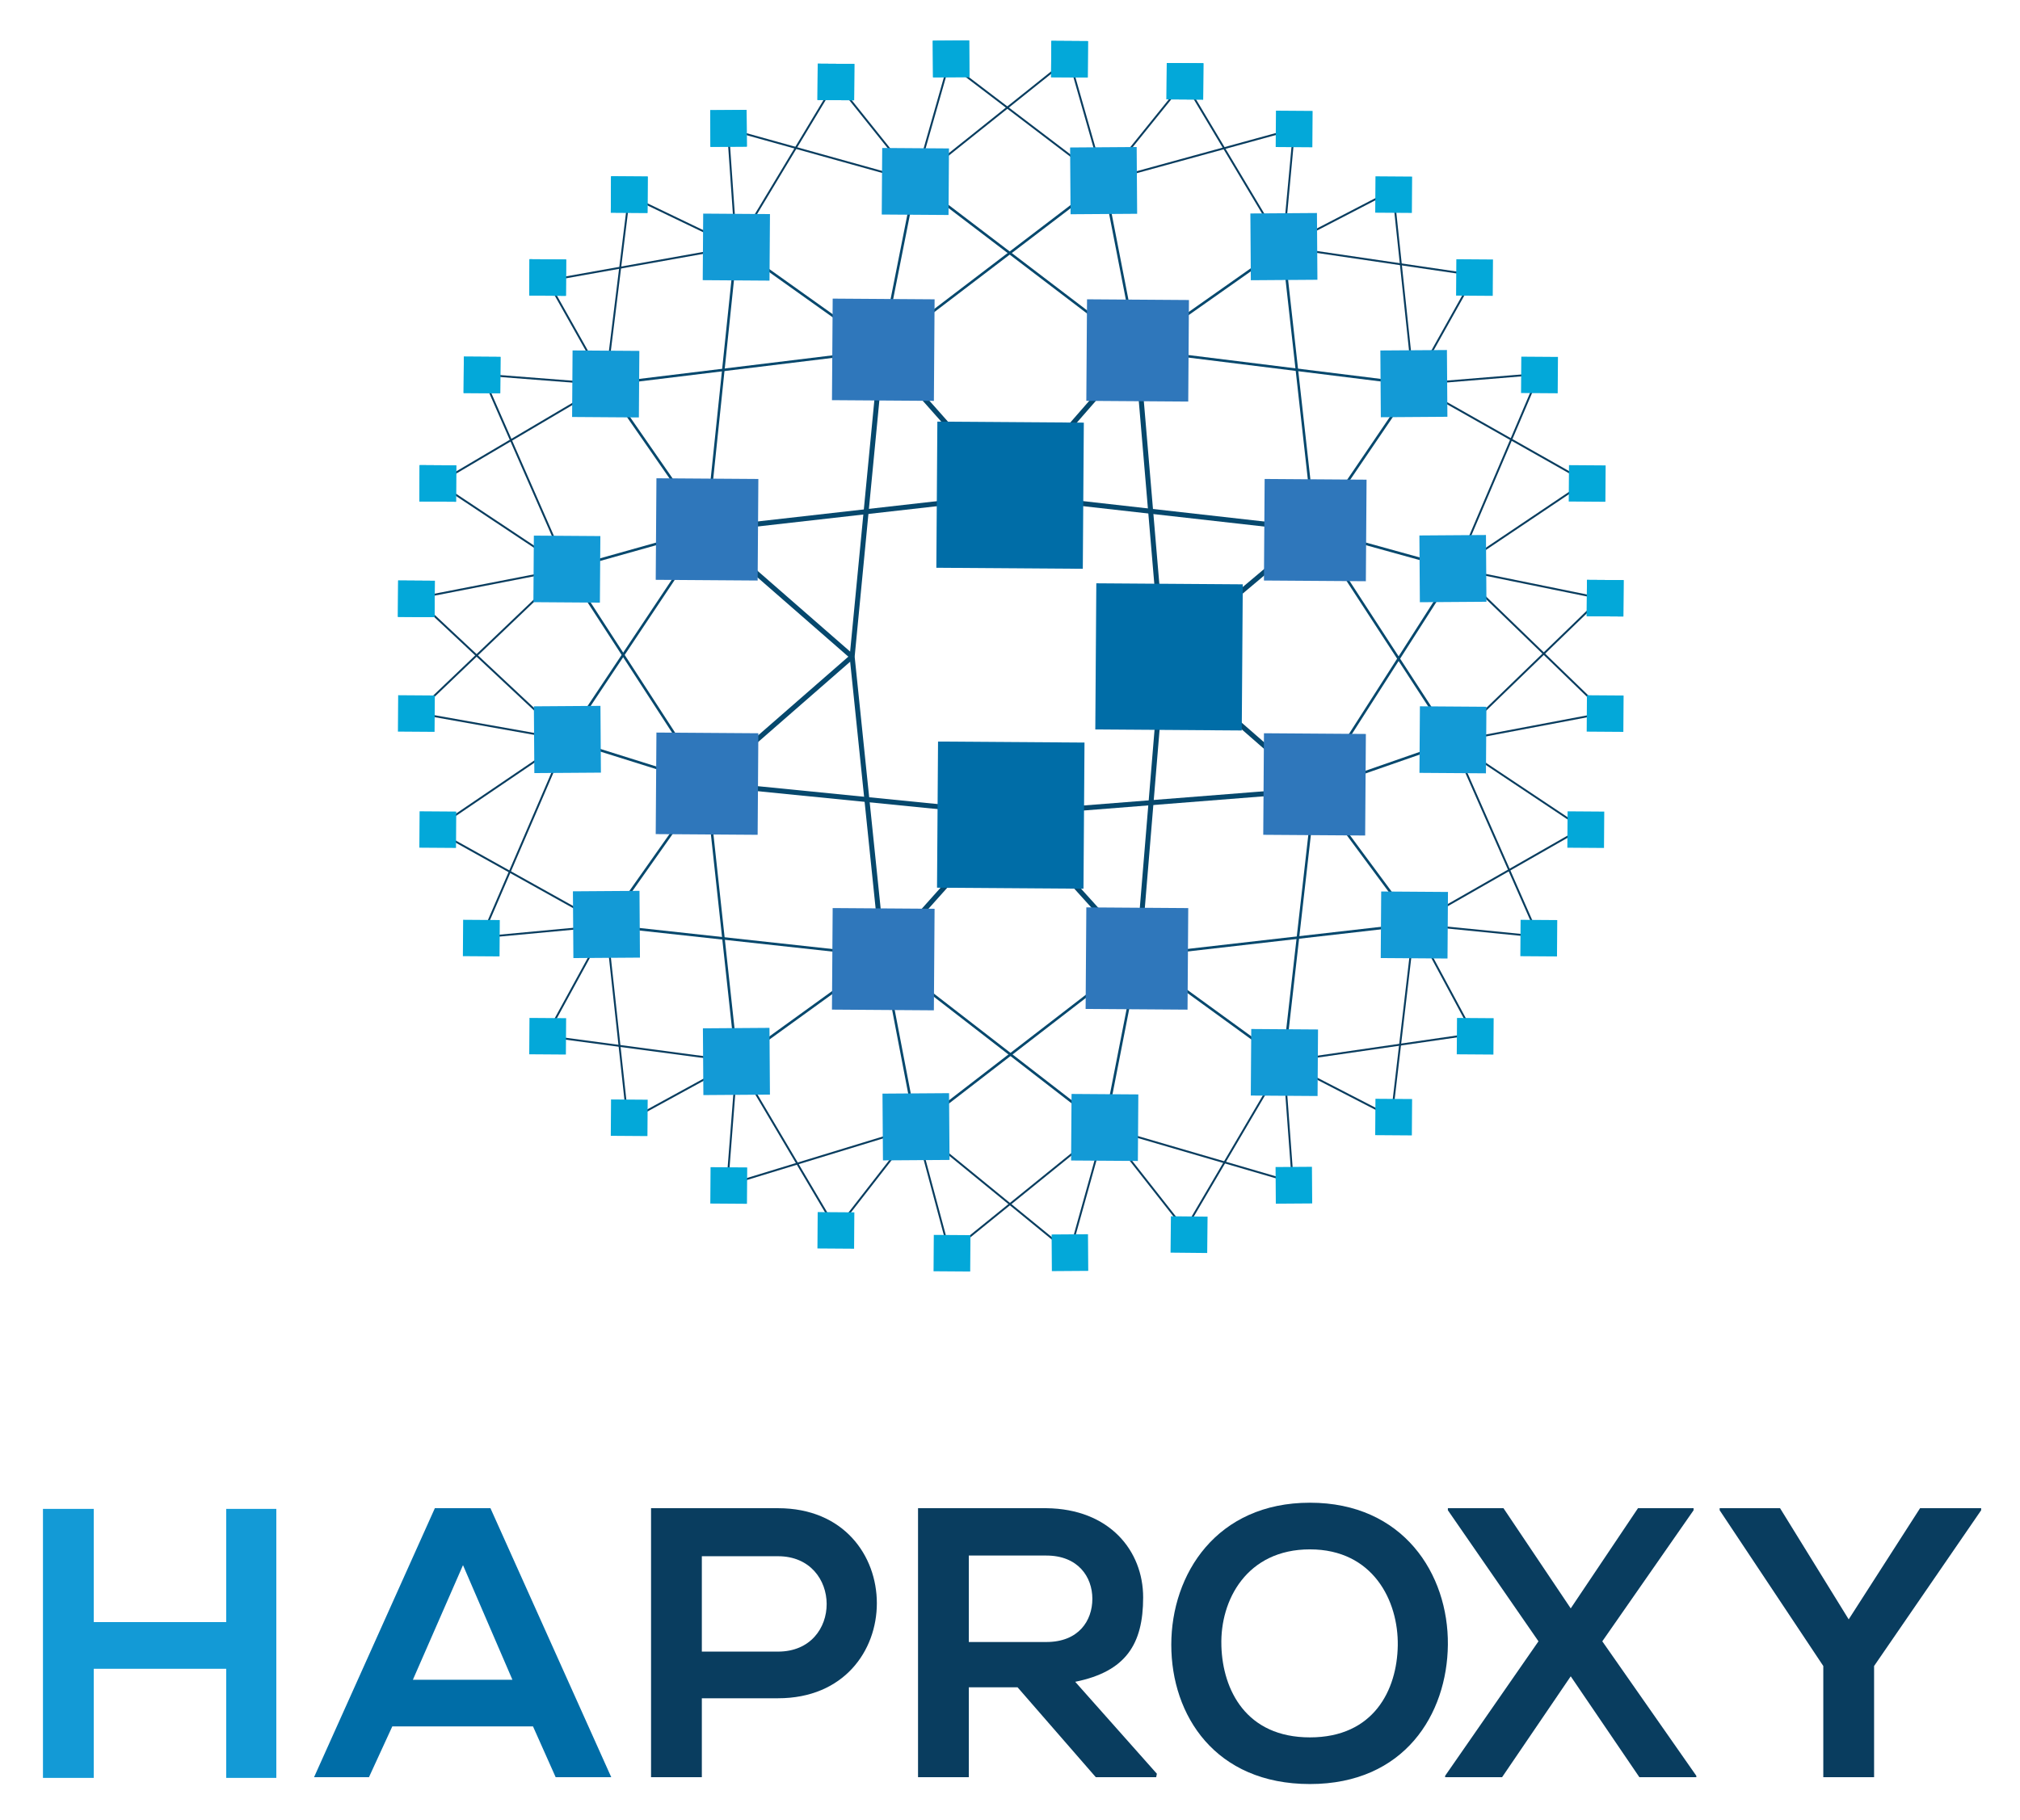<svg xmlns="http://www.w3.org/2000/svg" viewBox="2.34 15.9 294.32 265.2"><defs><style>.a,.b,.c{fill:none;stroke-miterlimit:10;}.a,.b{stroke:#06486d;}.a{stroke-width:0.73px;}.b{stroke-width:0.37px;}.c{stroke:#093d5f;stroke-width:0.28px;}.d{fill:#006da7;}.e{fill:#2f77bb;}.f{fill:#139ad6;}.g{fill:#03a8d9;}.h{fill:#093d5f;}</style></defs><title>HAProxy_Logo_Sq</title><line class="a" x1="149.5" y1="88.1" x2="130.8" y2="67"/><line class="b" x1="90.6" y1="71.9" x2="105.3" y2="93.1"/><line class="a" x1="149.5" y1="88.1" x2="168" y2="66.9"/><line class="a" x1="171.8" y1="111.7" x2="193.9" y2="93.1"/><line class="a" x1="171.8" y1="111.7" x2="193.9" y2="131"/><line class="a" x1="168.2" y1="155.2" x2="149.5" y2="134.5"/><line class="a" x1="131" y1="155.2" x2="149.5" y2="134.5"/><line class="a" x1="105.3" y1="130.1" x2="126.5" y2="111.6"/><line class="a" x1="105.3" y1="93.1" x2="126.5" y2="111.6"/><line class="a" x1="149.5" y1="88.1" x2="105.3" y2="93.1"/><line class="a" x1="149.5" y1="88.1" x2="193.9" y2="93.1"/><line class="a" x1="171.8" y1="111.7" x2="168" y2="66.9"/><line class="a" x1="171.8" y1="111.7" x2="168.2" y2="155.2"/><line class="a" x1="193.9" y1="131" x2="149.5" y2="134.5"/><line class="a" x1="105.3" y1="130.1" x2="149.5" y2="134.5"/><line class="a" x1="131" y1="155.2" x2="126.5" y2="111.6"/><line class="a" x1="130.8" y1="67" x2="126.5" y2="111.6"/><line class="b" x1="85" y1="98.8" x2="105.3" y2="93.1"/><line class="b" x1="109.6" y1="51.9" x2="130.8" y2="67"/><line class="b" x1="135.7" y1="42.3" x2="130.8" y2="67"/><line class="b" x1="135.7" y1="42.3" x2="168" y2="66.9"/><line class="b" x1="163.2" y1="42.3" x2="168" y2="66.9"/><line class="b" x1="189.3" y1="51.9" x2="168" y2="66.9"/><line class="b" x1="208.3" y1="71.9" x2="168" y2="66.9"/><line class="b" x1="193.9" y1="93.1" x2="208.3" y2="71.9"/><line class="b" x1="193.9" y1="93.1" x2="214.5" y2="98.8"/><line class="b" x1="193.9" y1="93.1" x2="214" y2="124"/><line class="b" x1="163.2" y1="42.3" x2="130.8" y2="67"/><line class="b" x1="193.9" y1="93.1" x2="189.3" y2="51.9"/><line class="b" x1="193.9" y1="131" x2="214" y2="124"/><line class="b" x1="193.9" y1="131" x2="214.5" y2="98.8"/><line class="b" x1="193.9" y1="131" x2="208.4" y2="150.6"/><line class="b" x1="193.9" y1="131" x2="189.4" y2="170.6"/><line class="b" x1="168.2" y1="155.2" x2="189.4" y2="170.6"/><line class="b" x1="168.2" y1="155.2" x2="208.4" y2="150.6"/><line class="b" x1="168.2" y1="155.2" x2="163.3" y2="180.2"/><line class="b" x1="168.2" y1="155.2" x2="135.8" y2="180.2"/><line class="b" x1="131" y1="155.2" x2="135.8" y2="180.2"/><line class="b" x1="131" y1="155.2" x2="163.3" y2="180.2"/><line class="b" x1="131" y1="155.2" x2="109.7" y2="170.6"/><line class="b" x1="131" y1="155.2" x2="90.7" y2="150.8"/><line class="b" x1="105.3" y1="130.1" x2="90.7" y2="150.8"/><line class="b" x1="105.3" y1="130.1" x2="109.7" y2="170.6"/><line class="b" x1="105.3" y1="130.1" x2="84.9" y2="123.7"/><line class="b" x1="105.3" y1="93.1" x2="84.9" y2="123.7"/><line class="b" x1="105.3" y1="130.1" x2="85" y2="98.8"/><line class="b" x1="109.6" y1="51.9" x2="105.3" y2="93.1"/><line class="b" x1="90.6" y1="71.9" x2="130.8" y2="67"/><line class="c" x1="109.6" y1="51.9" x2="94" y2="44.4"/><line class="c" x1="109.6" y1="51.9" x2="108.4" y2="34.7"/><line class="c" x1="135.7" y1="42.3" x2="108.4" y2="34.7"/><line class="c" x1="135.7" y1="42.3" x2="124.1" y2="27.8"/><line class="c" x1="135.7" y1="42.3" x2="140.6" y2="25.1"/><line class="c" x1="109.6" y1="51.9" x2="124.1" y2="27.8"/><line class="c" x1="163.2" y1="42.3" x2="140.6" y2="25.1"/><line class="c" x1="163.2" y1="42.3" x2="158.1" y2="24.4"/><line class="c" x1="135.7" y1="42.3" x2="158.1" y2="24.4"/><line class="c" x1="163.2" y1="42.3" x2="174.9" y2="27.8"/><line class="c" x1="189.3" y1="51.9" x2="174.9" y2="27.8"/><line class="c" x1="189.3" y1="51.9" x2="190.9" y2="34.7"/><line class="c" x1="163.2" y1="42.3" x2="190.9" y2="34.7"/><line class="c" x1="189.3" y1="51.9" x2="205.3" y2="43.6"/><line class="c" x1="189.3" y1="51.9" x2="217.2" y2="56"/><line class="c" x1="208.3" y1="71.9" x2="217.2" y2="56"/><line class="c" x1="208.3" y1="71.9" x2="205.3" y2="43.6"/><line class="c" x1="208.3" y1="71.9" x2="226.6" y2="70.4"/><line class="c" x1="208.3" y1="71.9" x2="233.4" y2="86.1"/><line class="c" x1="214.5" y1="98.8" x2="226.6" y2="70.4"/><line class="c" x1="214.5" y1="98.8" x2="233.4" y2="86.1"/><line class="c" x1="214.5" y1="98.8" x2="235.6" y2="103.1"/><line class="c" x1="214" y1="124" x2="235.6" y2="103.1"/><line class="c" x1="214" y1="124" x2="236.2" y2="119.8"/><line class="c" x1="214.5" y1="98.8" x2="236.2" y2="119.8"/><line class="c" x1="214" y1="124" x2="232.9" y2="136.6"/><line class="c" x1="208.4" y1="150.6" x2="232.9" y2="136.6"/><line class="c" x1="208.4" y1="150.6" x2="226.5" y2="152.4"/><line class="c" x1="214" y1="124" x2="226.5" y2="152.4"/><line class="c" x1="208.4" y1="150.6" x2="217" y2="166.6"/><line class="c" x1="208.4" y1="150.6" x2="205.1" y2="178.7"/><line class="c" x1="205.1" y1="178.7" x2="189.4" y2="170.6"/><line class="c" x1="189.4" y1="170.6" x2="190.7" y2="188.2"/><line class="c" x1="189.4" y1="170.6" x2="217" y2="166.6"/><line class="c" x1="189.4" y1="170.6" x2="175" y2="195.1"/><line class="c" x1="163.3" y1="180.2" x2="175" y2="195.1"/><line class="c" x1="163.3" y1="180.2" x2="190.7" y2="188.2"/><line class="c" x1="163.3" y1="180.2" x2="158.2" y2="198.5"/><line class="c" x1="163.3" y1="180.2" x2="140.7" y2="198.5"/><line class="c" x1="135.8" y1="180.2" x2="140.7" y2="198.5"/><line class="c" x1="135.8" y1="180.2" x2="158.2" y2="198.5"/><line class="c" x1="135.8" y1="180.2" x2="124.2" y2="195.1"/><line class="c" x1="109.7" y1="170.6" x2="124.2" y2="195.1"/><line class="c" x1="135.8" y1="180.2" x2="108.3" y2="188.6"/><line class="c" x1="109.7" y1="170.6" x2="108.3" y2="188.6"/><line class="c" x1="109.7" y1="170.6" x2="93.8" y2="179.3"/><line class="c" x1="90.7" y1="150.8" x2="93.8" y2="179.3"/><line class="c" x1="109.7" y1="170.6" x2="81.9" y2="166.9"/><line class="c" x1="90.7" y1="150.8" x2="81.9" y2="166.9"/><line class="c" x1="90.7" y1="150.8" x2="72.5" y2="152.5"/><line class="c" x1="90.7" y1="150.8" x2="65.6" y2="136.8"/><line class="c" x1="84.9" y1="123.7" x2="65.6" y2="136.8"/><line class="c" x1="84.9" y1="123.7" x2="63" y2="119.8"/><line class="c" x1="84.9" y1="123.7" x2="72.5" y2="152.5"/><line class="c" x1="85" y1="98.8" x2="63" y2="119.8"/><line class="c" x1="84.9" y1="123.7" x2="62.9" y2="103.1"/><line class="c" x1="85" y1="98.8" x2="66.2" y2="86.3"/><line class="c" x1="85" y1="98.8" x2="62.9" y2="103.1"/><line class="c" x1="85" y1="98.8" x2="72.6" y2="70.5"/><line class="c" x1="90.6" y1="71.9" x2="72.6" y2="70.5"/><line class="c" x1="90.6" y1="71.9" x2="66.2" y2="86.3"/><line class="c" x1="90.6" y1="71.9" x2="82.1" y2="56.8"/><line class="c" x1="90.6" y1="71.9" x2="94" y2="44.4"/><line class="c" x1="109.6" y1="51.9" x2="82.1" y2="56.8"/><rect class="d" x="115.8" y="100.9"   transform="translate(14 237.3) rotate(-89.6)"/><rect class="d" x="138.9" y="77.4" width="21.3" height="21.34" transform="translate(60.4 237) rotate(-89.6)"/><rect class="d" x="138.9" y="124.1" width="21.3" height="21.34" transform="translate(13.8 283.3) rotate(-89.6)"/><rect class="d" x="162" y="100.9" width="21.3" height="21.34" transform="translate(59.9 283.5) rotate(-89.6)"/><rect class="e" x="160.6" y="59.5" width="14.8" height="14.85" transform="translate(100 234.5) rotate(-89.6)"/><rect class="e" x="123.6" y="59.5" width="14.8" height="14.85" transform="translate(63.2 197.4) rotate(-89.6)"/><rect class="e" x="97.9" y="85.7" width="14.8" height="14.85" transform="translate(11.5 197.7) rotate(-89.6)"/><rect class="e" x="97.9" y="122.7" width="14.8" height="14.85" transform="translate(-25.5 234.5) rotate(-89.6)"/><rect class="e" x="186.4" y="122.7" width="14.8" height="14.85" transform="translate(62.4 323.1) rotate(-89.6)"/><rect class="e" x="186.4" y="85.7" width="14.8" height="14.85" transform="translate(99.5 286.3) rotate(-89.6)"/><rect class="f" x="85.8" y="67" width="9.7" height="9.73" transform="translate(18.1 162) rotate(-89.6)"/><rect class="f" x="104.7" y="47" width="9.7" height="9.73" transform="translate(57 161.1) rotate(-89.6)"/><rect class="f" x="130.9" y="37.4" width="9.7" height="9.73" transform="translate(92.5 177.8) rotate(-89.6)"/><rect class="f" x="80.1" y="94" width="9.7" height="9.69" transform="translate(-14.5 183.1) rotate(-89.6)"/><rect class="f" x="203.5" y="67" width="9.7" height="9.73" transform="translate(-0.5 1.4) rotate(-0.4)"/><rect class="f" x="184.5" y="47" width="9.7" height="9.73" transform="translate(-0.3 1.3) rotate(-0.4)"/><rect class="f" x="158.3" y="37.4" width="9.7" height="9.73" transform="translate(-0.3 1.1) rotate(-0.4)"/><rect class="f" x="209.2" y="93.9" width="9.7" height="9.73" transform="translate(-0.7 1.5) rotate(-0.4)"/><rect class="e" x="123.5" y="148.2" width="14.8" height="14.85" transform="translate(-25.5 285.5) rotate(-89.6)"/><rect class="e" x="160.6" y="148.2" width="14.8" height="14.85" transform="translate(11.2 322.5) rotate(-89.6)"/><rect class="f" x="203.5" y="145.8" width="9.7" height="9.73" transform="translate(56.3 358) rotate(-89.6)"/><rect class="f" x="184.5" y="165.8" width="9.7" height="9.73" transform="translate(17.5 358.9) rotate(-89.6)"/><rect class="f" x="158.4" y="175.3" width="9.7" height="9.73" transform="translate(-18 342.2) rotate(-89.6)"/><rect class="f" x="209.2" y="118.8" width="9.7" height="9.69" transform="translate(88.9 336.9) rotate(-89.6)"/><rect class="f" x="85.8" y="145.8" width="9.7" height="9.73" transform="translate(-1 0.6) rotate(-0.4)"/><rect class="f" x="104.8" y="165.8" width="9.7" height="9.73" transform="translate(-1.2 0.7) rotate(-0.4)"/><rect class="f" x="130.9" y="175.3" width="9.7" height="9.73" transform="translate(-1.2 0.9) rotate(-0.4)"/><rect class="f" x="80.1" y="118.8" width="9.7" height="9.73" transform="translate(-0.8 0.6) rotate(-0.4)"/><rect class="g" x="91.3" y="41.6" width="5.3" height="5.34" transform="translate(49.1 137.9) rotate(-89.6)"/><rect class="g" x="60.3" y="100.4" width="5.3" height="5.34" transform="translate(-40.5 165.4) rotate(-89.6)"/><rect class="g" x="63.5" y="83.6" width="5.3" height="5.34" transform="translate(-20.6 151.9) rotate(-89.6)"/><rect class="g" x="121.4" y="25.1" width="5.3" height="5.34" transform="translate(95.5 151.7) rotate(-89.6)"/><rect class="g" x="69.9" y="67.8" width="5.3" height="5.34" transform="translate(1.6 142.6) rotate(-89.6)"/><rect class="g" x="79.4" y="53.6" width="5.3" height="5.34" transform="translate(25.3 138) rotate(-89.6)"/><rect class="g" x="105.8" y="32" width="5.3" height="5.34" transform="translate(-0.2 0.7) rotate(-0.4)"/><rect class="g" x="138.3" y="21.8" width="5.3" height="5.34" transform="translate(-0.2 1) rotate(-0.4)"/><rect class="g" x="223.9" y="67.8" width="5.3" height="5.34" transform="translate(154.6 296.6) rotate(-89.6)"/><rect class="g" x="230.8" y="83.7" width="5.3" height="5.34" transform="translate(145.6 319.2) rotate(-89.6)"/><rect class="g" x="214.5" y="53.6" width="5.3" height="5.34" transform="translate(159.4 273.1) rotate(-89.6)"/><rect class="g" x="233.5" y="100.4" width="5.3" height="5.34" transform="translate(131.5 338.5) rotate(-89.6)"/><rect class="g" x="155.4" y="21.8" width="5.3" height="5.34" transform="translate(132.6 182.4) rotate(-89.6)"/><rect class="g" x="172.3" y="25.1" width="5.3" height="5.34" transform="translate(146 202.5) rotate(-89.6)"/><rect class="g" x="91.3" y="41.6" width="5.3" height="5.34" transform="translate(49.1 137.9) rotate(-89.6)"/><rect class="g" x="60.3" y="100.4" width="5.3" height="5.34" transform="translate(-40.5 165.4) rotate(-89.6)"/><rect class="g" x="202.7" y="41.6" width="5.3" height="5.34" transform="translate(159.7 249.3) rotate(-89.6)"/><rect class="g" x="63.5" y="83.6" width="5.3" height="5.34" transform="translate(-20.6 151.9) rotate(-89.6)"/><rect class="g" x="121.4" y="25.1" width="5.3" height="5.34" transform="translate(95.5 151.7) rotate(-89.6)"/><rect class="g" x="69.9" y="67.8" width="5.3" height="5.34" transform="translate(1.6 142.6) rotate(-89.6)"/><rect class="g" x="79.4" y="53.6" width="5.3" height="5.34" transform="translate(25.3 138) rotate(-89.6)"/><rect class="g" x="105.8" y="32" width="5.3" height="5.34" transform="translate(-0.2 0.7) rotate(-0.4)"/><rect class="g" x="138.3" y="21.8" width="5.3" height="5.34" transform="translate(-0.2 1) rotate(-0.4)"/><rect class="g" x="188.2" y="32" width="5.3" height="5.34" transform="translate(154.9 225.3) rotate(-89.6)"/><rect class="g" x="233.5" y="100.4" width="5.3" height="5.34" transform="translate(131.5 338.5) rotate(-89.6)"/><rect class="g" x="155.4" y="21.8" width="5.3" height="5.34" transform="translate(132.6 182.4) rotate(-89.6)"/><rect class="g" x="172.3" y="25.1" width="5.3" height="5.34" transform="translate(146 202.5) rotate(-89.6)"/><rect class="g" x="202.7" y="176" width="5.3" height="5.34" transform="translate(25.3 382.8) rotate(-89.6)"/><rect class="g" x="233.4" y="117.2" width="5.3" height="5.34" transform="translate(114.7 355.1) rotate(-89.6)"/><rect class="g" x="91.3" y="176" width="5.3" height="5.34" transform="translate(-85.3 271.5) rotate(-89.6)"/><rect class="g" x="230.8" y="134.1" width="5.3" height="5.34" transform="translate(95 369.3) rotate(-89.6)"/><rect class="g" x="172.3" y="192.5" width="5.3" height="5.34" transform="matrix(0.01, -1, 1, 0.01, -21.33, 368.83)"/><rect class="g" x="223.8" y="149.9" width="5.3" height="5.34" transform="translate(72.4 378) rotate(-89.6)"/><rect class="g" x="214.6" y="164.2" width="5.3" height="5.34" transform="translate(48.9 383) rotate(-89.6)"/><rect class="g" x="188.2" y="186" width="5.3" height="5.34" transform="translate(-1.3 1.3) rotate(-0.4)"/><rect class="g" x="155.5" y="195.8" width="5.3" height="5.34" transform="translate(-1.3 1.1) rotate(-0.4)"/><rect class="g" x="105.8" y="186" width="5.3" height="5.34" transform="translate(-80.9 295.8) rotate(-89.6)"/><rect class="g" x="69.8" y="149.8" width="5.3" height="5.34" transform="translate(-80.5 224) rotate(-89.6)"/><rect class="g" x="63.5" y="134.1" width="5.3" height="5.34" transform="translate(-71.1 202) rotate(-89.6)"/><rect class="g" x="79.5" y="164.2" width="5.3" height="5.34" transform="translate(-85.3 247.9) rotate(-89.6)"/><rect class="g" x="60.3" y="117.2" width="5.3" height="5.34" transform="translate(-57.3 182) rotate(-89.6)"/><rect class="g" x="138.3" y="195.8" width="5.3" height="5.34" transform="translate(-58.4 338.1) rotate(-89.6)"/><rect class="g" x="121.5" y="192.4" width="5.3" height="5.34" transform="translate(-71.8 318) rotate(-89.6)"/><path class="f" d="M35.3,275V259.1H16V275H8.6V235.8H16v16.5H35.3V235.8h7.3V275Z"/><path class="d" d="M80,267.5H59.5l-3.4,7.4h-8l17.6-39.2h8.1l17.6,39.2H83.3ZM69.8,244l-7.3,16.7H77Z"/><path class="h" d="M115.7,263.4H104.6v11.5H97.2V235.7h18.5C134.9,235.7,134.9,263.4,115.7,263.4Zm-11.1-6.8h11.1c9.5,0,9.4-13.9,0-13.9H104.6Z"/><path class="h" d="M170.8,274.9H162l-11.4-13.1h-7.1v13.1h-7.4V235.7h18.7c9.2.1,14.1,6.2,14.1,13s-2.5,10.8-9.9,12.3l11.9,13.4Zm-27.3-32.3v12.6h11.3c4.7,0,6.7-3.1,6.7-6.3s-2.1-6.3-6.7-6.3Z"/><path class="h" d="M213.3,255.6c-.1,10.1-6.3,20.3-20.1,20.3S173,265.9,173,255.6s6.6-20.7,20.2-20.7S213.4,245.3,213.3,255.6Zm-33,.2c.2,6.4,3.6,13.3,12.9,13.3s12.7-6.9,12.8-13.4-3.6-14-12.8-14S180.1,249.1,180.3,255.7Z"/><path class="h" d="M241,235.7h8.1v.3l-13.3,19.1,13.7,19.6v.2h-8.3l-10-14.7-10,14.7h-8.3v-.2l13.6-19.6-13.2-19.1v-.3h8.1l9.8,14.6Z"/><path class="h" d="M271.7,251.9l10.4-16.2H291v.3l-15.6,22.7v16.2H268V258.7l-15.1-22.7v-.3h8.8Z"/></svg>